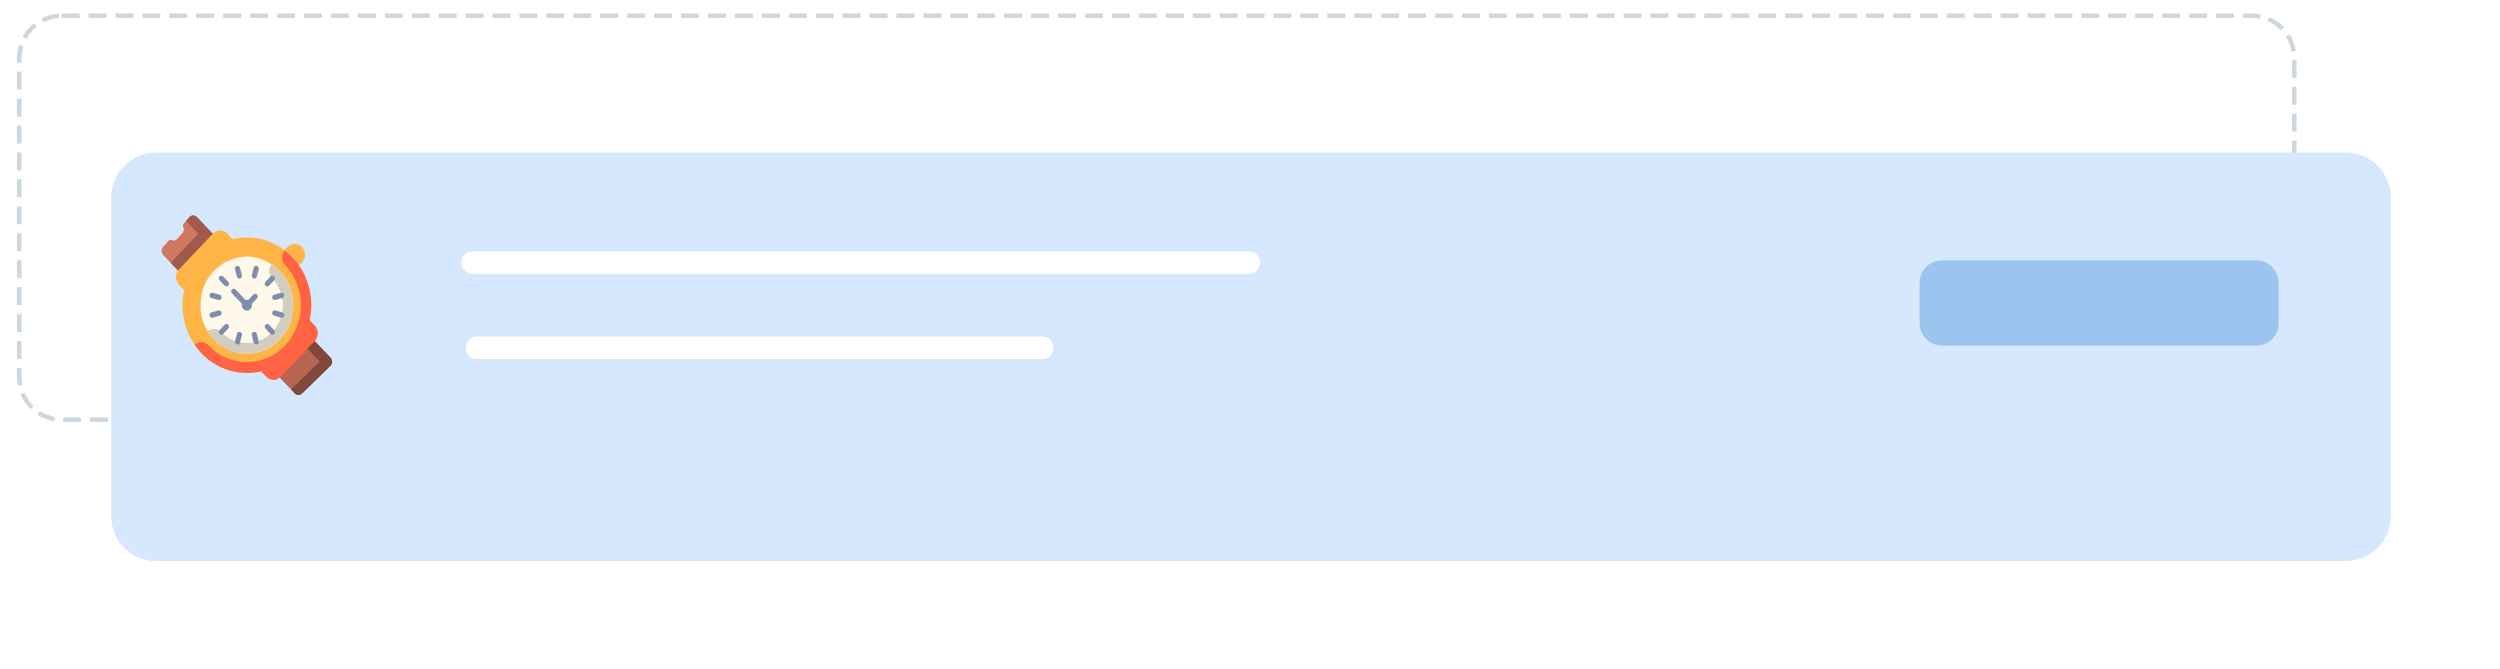 <svg width="557" height="149" viewBox="0 0 557 149" fill="none" xmlns="http://www.w3.org/2000/svg">
<g filter="url(#filter0_d_1_3072)">
<path d="M13.734 1.997H17.734V2.997H13.734V1.997ZM19.734 1.997H23.734V2.997H19.734V1.997ZM25.734 1.997H29.734V2.997H25.734V1.997ZM31.734 1.997H35.734V2.997H31.734V1.997ZM37.734 1.997H41.734V2.997H37.734V1.997ZM43.734 1.997H47.734V2.997H43.734V1.997ZM49.734 1.997H53.734V2.997H49.734V1.997ZM55.734 1.997H59.734V2.997H55.734V1.997ZM61.734 1.997H65.734V2.997H61.734V1.997ZM67.734 1.997H71.734V2.997H67.734V1.997ZM73.734 1.997H77.734V2.997H73.734V1.997ZM79.734 1.997H83.734V2.997H79.734V1.997ZM85.734 1.997H89.734V2.997H85.734V1.997ZM91.734 1.997H95.734V2.997H91.734V1.997ZM97.734 1.997H101.734V2.997H97.734V1.997ZM103.734 1.997H107.734V2.997H103.734V1.997ZM109.734 1.997H113.734V2.997H109.734V1.997ZM115.734 1.997H119.734V2.997H115.734V1.997ZM121.734 1.997H125.734V2.997H121.734V1.997ZM127.734 1.997H131.734V2.997H127.734V1.997ZM133.734 1.997H137.734V2.997H133.734V1.997ZM139.734 1.997H143.734V2.997H139.734V1.997ZM145.734 1.997H149.734V2.997H145.734V1.997ZM151.734 1.997H155.734V2.997H151.734V1.997ZM157.734 1.997H161.734V2.997H157.734V1.997ZM163.734 1.997H167.734V2.997H163.734V1.997ZM169.734 1.997H173.734V2.997H169.734V1.997ZM175.734 1.997H179.734V2.997H175.734V1.997ZM181.734 1.997H185.734V2.997H181.734V1.997ZM187.734 1.997H191.734V2.997H187.734V1.997ZM193.734 1.997H197.734V2.997H193.734V1.997ZM199.734 1.997H203.734V2.997H199.734V1.997ZM205.734 1.997H209.734V2.997H205.734V1.997ZM211.734 1.997H215.734V2.997H211.734V1.997ZM217.734 1.997H221.734V2.997H217.734V1.997ZM223.734 1.997H227.734V2.997H223.734V1.997ZM229.734 1.997H233.734V2.997H229.734V1.997ZM235.734 1.997H239.734V2.997H235.734V1.997ZM241.734 1.997H245.734V2.997H241.734V1.997ZM247.734 1.997H251.734V2.997H247.734V1.997ZM253.734 1.997H257.734V2.997H253.734V1.997ZM259.734 1.997H263.734V2.997H259.734V1.997ZM265.734 1.997H269.734V2.997H265.734V1.997ZM271.734 1.997H275.734V2.997H271.734V1.997ZM277.734 1.997H281.734V2.997H277.734V1.997ZM283.734 1.997H287.734V2.997H283.734V1.997ZM289.734 1.997H293.734V2.997H289.734V1.997ZM295.734 1.997H299.734V2.997H295.734V1.997ZM301.734 1.997H305.734V2.997H301.734V1.997ZM307.734 1.997H311.734V2.997H307.734V1.997ZM313.734 1.997H317.734V2.997H313.734V1.997ZM319.734 1.997H323.734V2.997H319.734V1.997ZM325.734 1.997H329.734V2.997H325.734V1.997ZM331.734 1.997H335.734V2.997H331.734V1.997ZM337.734 1.997H341.734V2.997H337.734V1.997ZM343.734 1.997H347.734V2.997H343.734V1.997ZM349.734 1.997H353.734V2.997H349.734V1.997ZM355.734 1.997H359.734V2.997H355.734V1.997ZM361.734 1.997H365.734V2.997H361.734V1.997ZM367.734 1.997H371.734V2.997H367.734V1.997ZM373.734 1.997H377.734V2.997H373.734V1.997ZM379.734 1.997H383.734V2.997H379.734V1.997ZM385.734 1.997H389.734V2.997H385.734V1.997ZM391.734 1.997H395.734V2.997H391.734V1.997ZM397.734 1.997H401.734V2.997H397.734V1.997ZM403.734 1.997H407.734V2.997H403.734V1.997ZM409.734 1.997H413.734V2.997H409.734V1.997ZM415.734 1.997H419.734V2.997H415.734V1.997ZM421.734 1.997H425.734V2.997H421.734V1.997ZM427.734 1.997H431.734V2.997H427.734V1.997ZM433.734 1.997H437.734V2.997H433.734V1.997ZM439.734 1.997H443.734V2.997H439.734V1.997ZM445.734 1.997H449.734V2.997H445.734V1.997ZM451.734 1.997H455.734V2.997H451.734V1.997ZM457.734 1.997H461.734V2.997H457.734V1.997ZM463.734 1.997H467.734V2.997H463.734V1.997ZM469.734 1.997H473.734V2.997H469.734V1.997ZM475.734 1.997H479.734V2.997H475.734V1.997ZM481.734 1.997H485.734V2.997H481.734V1.997ZM487.734 1.997H491.734V2.997H487.734V1.997ZM493.734 1.997H497.734V2.997H493.734V1.997ZM499.734 1.997H501.729C501.74 1.997 501.75 1.998 501.763 1.997C501.769 1.997 501.775 1.997 501.781 1.997C501.788 1.997 501.794 1.998 501.802 1.998C501.809 1.998 501.817 1.997 501.824 1.998C501.829 1.998 501.835 1.998 501.841 1.998C501.846 1.998 501.851 1.999 501.856 1.998C501.867 1.998 501.878 1.995 501.888 1.999C501.894 1.999 501.899 1.999 501.905 1.999C501.91 1.999 501.915 1.999 501.92 1.999C501.926 1.999 501.931 1.999 501.936 1.999C501.942 2 501.946 1.998 501.952 2C501.957 2 501.964 1.998 501.968 2C501.973 2 501.979 2.002 501.984 2.001C501.989 2.001 501.995 2 502 2.001C502.005 2.001 502.011 2.004 502.016 2.001C502.021 2.002 502.026 2.002 502.031 2.002C502.036 2.002 502.042 2.002 502.047 2.002C502.057 2.003 502.068 2.003 502.078 2.003C502.078 2.003 502.079 2.003 502.078 2.003C502.638 2.023 503.188 2.089 503.72 2.198L503.52 3.178C502.934 3.058 502.332 2.997 501.729 2.997H499.734V1.997ZM505.625 2.795C506.862 3.326 507.97 4.102 508.888 5.062L508.166 5.754C507.326 4.876 506.339 4.19 505.231 3.714L505.625 2.795ZM510.119 6.635C510.384 7.055 510.62 7.496 510.822 7.956C510.822 7.955 510.822 7.956 510.822 7.956C510.824 7.96 510.826 7.966 510.828 7.97C510.83 7.975 510.832 7.98 510.834 7.984C510.838 7.993 510.843 8.003 510.847 8.013C510.849 8.017 510.851 8.022 510.853 8.027C510.855 8.032 510.857 8.036 510.859 8.041C510.859 8.041 510.859 8.042 510.859 8.041C510.861 8.046 510.863 8.051 510.865 8.055C510.865 8.055 510.865 8.056 510.865 8.056C510.869 8.065 510.873 8.075 510.877 8.084C510.877 8.084 510.877 8.084 510.877 8.085C510.881 8.094 510.885 8.103 510.889 8.112C510.889 8.113 510.889 8.113 510.89 8.114C510.891 8.118 510.893 8.122 510.895 8.127C510.895 8.127 510.895 8.127 510.895 8.127C510.897 8.132 510.899 8.136 510.901 8.141C510.901 8.141 510.901 8.142 510.902 8.142C510.903 8.147 510.905 8.151 510.907 8.155C510.907 8.155 510.907 8.156 510.907 8.156C510.909 8.16 510.911 8.164 510.912 8.168C510.913 8.17 510.913 8.171 510.914 8.172C510.915 8.176 510.917 8.179 510.918 8.183C510.919 8.184 510.919 8.185 510.92 8.186C510.921 8.189 510.923 8.193 510.924 8.197C510.925 8.198 510.925 8.199 510.926 8.2C510.927 8.204 510.929 8.208 510.93 8.212C510.931 8.213 510.931 8.213 510.931 8.214C510.933 8.218 510.934 8.221 510.936 8.225C510.936 8.227 510.937 8.228 510.937 8.229C510.939 8.233 510.94 8.237 510.942 8.24C510.942 8.241 510.943 8.242 510.943 8.243C510.944 8.247 510.946 8.25 510.947 8.254C510.948 8.255 510.948 8.257 510.949 8.258C510.95 8.261 510.952 8.265 510.953 8.269C510.954 8.27 510.954 8.271 510.954 8.272C510.956 8.275 510.957 8.279 510.958 8.282C510.959 8.283 510.96 8.285 510.96 8.287C510.962 8.29 510.963 8.294 510.964 8.297C510.965 8.299 510.965 8.3 510.966 8.301C510.967 8.304 510.969 8.307 510.97 8.311C510.97 8.312 510.971 8.314 510.972 8.316C510.973 8.319 510.975 8.323 510.976 8.326C510.976 8.327 510.977 8.328 510.977 8.33C510.979 8.333 510.98 8.336 510.981 8.339C510.982 8.341 510.982 8.343 510.983 8.344C510.984 8.347 510.985 8.35 510.986 8.353C510.987 8.355 510.988 8.357 510.989 8.359C510.99 8.362 510.991 8.364 510.992 8.367C510.993 8.369 510.994 8.372 510.994 8.373C510.995 8.376 510.996 8.379 510.997 8.382C510.998 8.384 510.999 8.385 511 8.388C511 8.389 511.001 8.39 511.001 8.392C511.008 8.408 511.014 8.424 511.02 8.441C511.021 8.442 511.021 8.444 511.022 8.446C511.025 8.454 511.028 8.463 511.032 8.471C511.032 8.472 511.032 8.473 511.033 8.474C511.034 8.478 511.035 8.482 511.037 8.486C511.037 8.487 511.038 8.488 511.038 8.489C511.039 8.491 511.04 8.495 511.042 8.498C511.042 8.5 511.043 8.501 511.043 8.503C511.045 8.507 511.047 8.511 511.048 8.515C511.048 8.516 511.048 8.516 511.049 8.517C511.05 8.52 511.051 8.524 511.052 8.528C511.053 8.529 511.054 8.53 511.054 8.532C511.055 8.535 511.056 8.537 511.057 8.541C511.058 8.543 511.059 8.545 511.059 8.547C511.06 8.549 511.061 8.551 511.062 8.553C511.063 8.556 511.064 8.559 511.065 8.561C511.066 8.564 511.066 8.566 511.067 8.568C511.068 8.571 511.069 8.573 511.07 8.575C511.071 8.578 511.072 8.581 511.073 8.584C511.074 8.586 511.074 8.588 511.075 8.59C511.076 8.593 511.077 8.595 511.078 8.598C511.079 8.6 511.08 8.602 511.08 8.604C511.081 8.607 511.083 8.611 511.084 8.614C511.084 8.615 511.085 8.617 511.086 8.619C511.087 8.622 511.088 8.625 511.089 8.629C511.09 8.63 511.09 8.632 511.091 8.633C511.092 8.636 511.093 8.64 511.094 8.643C511.095 8.645 511.095 8.646 511.096 8.647C511.097 8.651 511.098 8.655 511.099 8.658C511.1 8.659 511.1 8.66 511.101 8.662C511.102 8.665 511.103 8.668 511.104 8.672C511.105 8.674 511.105 8.675 511.106 8.677C511.107 8.68 511.108 8.683 511.109 8.687C511.11 8.688 511.11 8.69 511.111 8.691C511.112 8.695 511.113 8.698 511.115 8.701C511.115 8.703 511.116 8.704 511.116 8.705C511.117 8.709 511.118 8.713 511.12 8.716C511.12 8.717 511.121 8.719 511.121 8.72C511.122 8.723 511.124 8.727 511.125 8.73C511.125 8.732 511.126 8.733 511.126 8.735C511.127 8.739 511.129 8.742 511.13 8.746C511.13 8.747 511.13 8.747 511.131 8.748C511.132 8.752 511.134 8.756 511.135 8.76C511.135 8.761 511.135 8.762 511.136 8.763C511.137 8.767 511.138 8.771 511.14 8.775C511.14 8.776 511.141 8.777 511.141 8.778C511.142 8.781 511.143 8.785 511.144 8.788C511.145 8.79 511.146 8.792 511.146 8.794C511.147 8.797 511.148 8.801 511.149 8.804C511.15 8.805 511.15 8.806 511.151 8.807C511.152 8.811 511.153 8.815 511.154 8.819C511.155 8.82 511.155 8.821 511.156 8.822C511.157 8.826 511.158 8.829 511.159 8.833C511.16 8.834 511.16 8.835 511.16 8.836C511.162 8.84 511.163 8.843 511.164 8.847C511.165 8.849 511.165 8.85 511.165 8.851C511.167 8.855 511.168 8.859 511.169 8.863C511.169 8.864 511.169 8.864 511.17 8.864C511.171 8.869 511.172 8.873 511.174 8.878C511.174 8.878 511.174 8.879 511.174 8.879C511.176 8.884 511.177 8.887 511.179 8.892C511.179 8.893 511.179 8.893 511.179 8.894C511.181 8.898 511.182 8.902 511.183 8.906C511.184 8.907 511.184 8.909 511.184 8.91C511.186 8.913 511.187 8.918 511.188 8.921C511.188 8.922 511.188 8.923 511.189 8.924C511.19 8.927 511.191 8.932 511.193 8.936C511.193 8.937 511.193 8.938 511.194 8.939C511.195 8.943 511.196 8.947 511.198 8.951C511.198 8.951 511.198 8.952 511.198 8.952C511.199 8.956 511.201 8.961 511.202 8.965C511.202 8.966 511.203 8.967 511.203 8.968C511.204 8.972 511.206 8.976 511.207 8.98C511.207 8.981 511.207 8.981 511.207 8.981C511.208 8.986 511.21 8.99 511.211 8.995C511.211 8.995 511.212 8.995 511.212 8.996C511.215 9.005 511.218 9.015 511.22 9.024C511.221 9.025 511.221 9.025 511.221 9.026C511.239 9.084 511.256 9.142 511.273 9.2C511.273 9.201 511.273 9.201 511.273 9.201C511.276 9.211 511.279 9.22 511.282 9.23C511.283 9.235 511.285 9.24 511.286 9.244C511.286 9.245 511.286 9.245 511.286 9.246C511.287 9.25 511.288 9.253 511.289 9.257C511.29 9.259 511.29 9.26 511.291 9.261C511.292 9.266 511.293 9.269 511.294 9.273C511.294 9.274 511.294 9.275 511.295 9.276C511.296 9.28 511.297 9.284 511.298 9.288C511.298 9.289 511.299 9.29 511.299 9.291C511.3 9.295 511.301 9.3 511.302 9.303C511.302 9.304 511.303 9.305 511.303 9.305C511.304 9.31 511.305 9.314 511.306 9.318C511.307 9.319 511.307 9.32 511.307 9.321C511.308 9.325 511.31 9.329 511.311 9.334C511.311 9.334 511.311 9.335 511.311 9.335C511.312 9.34 511.313 9.344 511.315 9.348C511.315 9.349 511.315 9.35 511.315 9.35C511.316 9.355 511.318 9.36 511.319 9.364C511.319 9.364 511.319 9.364 511.319 9.365C511.32 9.369 511.321 9.373 511.323 9.378C511.323 9.379 511.323 9.38 511.323 9.381C511.324 9.384 511.326 9.388 511.327 9.393C511.327 9.394 511.327 9.395 511.327 9.396C511.329 9.4 511.329 9.403 511.331 9.407C511.331 9.408 511.331 9.41 511.332 9.411C511.333 9.414 511.333 9.418 511.334 9.422C511.335 9.424 511.335 9.425 511.336 9.426C511.336 9.43 511.337 9.433 511.338 9.436C511.339 9.438 511.339 9.44 511.34 9.442C511.341 9.445 511.341 9.448 511.342 9.452C511.343 9.453 511.343 9.455 511.344 9.456C511.344 9.46 511.345 9.464 511.346 9.467C511.347 9.468 511.347 9.47 511.347 9.471C511.348 9.475 511.349 9.479 511.35 9.482C511.351 9.484 511.351 9.486 511.351 9.487C511.352 9.49 511.353 9.493 511.354 9.496C511.354 9.498 511.355 9.501 511.355 9.503C511.356 9.506 511.357 9.509 511.358 9.512C511.358 9.513 511.359 9.515 511.359 9.517C511.36 9.521 511.361 9.524 511.362 9.527C511.362 9.529 511.362 9.53 511.363 9.532C511.364 9.535 511.365 9.539 511.365 9.542C511.366 9.544 511.366 9.546 511.367 9.548C511.367 9.551 511.368 9.553 511.369 9.557C511.37 9.559 511.37 9.561 511.371 9.563C511.371 9.566 511.372 9.569 511.373 9.572C511.373 9.574 511.374 9.575 511.374 9.577C511.375 9.58 511.376 9.584 511.377 9.588C511.377 9.589 511.377 9.591 511.378 9.592C511.379 9.595 511.38 9.599 511.381 9.603C511.381 9.604 511.381 9.605 511.381 9.606C511.382 9.61 511.383 9.614 511.384 9.617C511.385 9.619 511.385 9.621 511.385 9.623C511.386 9.627 511.387 9.63 511.388 9.633C511.388 9.634 511.388 9.636 511.389 9.637C511.39 9.641 511.391 9.644 511.391 9.648C511.392 9.65 511.392 9.651 511.392 9.653C511.393 9.656 511.394 9.66 511.395 9.664C511.396 9.665 511.396 9.666 511.396 9.668C511.397 9.671 511.398 9.675 511.398 9.678C511.399 9.681 511.4 9.683 511.4 9.686C511.401 9.688 511.402 9.691 511.402 9.694C511.403 9.696 511.403 9.699 511.404 9.702C511.405 9.704 511.405 9.706 511.406 9.709C511.406 9.711 511.407 9.714 511.407 9.716C511.408 9.719 511.409 9.721 511.409 9.724C511.411 9.733 511.414 9.742 511.416 9.752C511.416 9.753 511.416 9.753 511.416 9.754C511.421 9.775 511.426 9.795 511.43 9.816C511.43 9.817 511.43 9.818 511.431 9.819C511.433 9.828 511.435 9.837 511.437 9.846C511.437 9.848 511.437 9.849 511.438 9.85C511.44 9.86 511.442 9.869 511.444 9.878C511.446 9.888 511.448 9.899 511.45 9.909C511.454 9.93 511.459 9.951 511.463 9.971C511.489 10.096 511.512 10.222 511.533 10.348L510.546 10.511C510.349 9.317 509.921 8.193 509.274 7.17L510.119 6.635ZM510.667 12.341H511.667V16.341H510.667V12.341ZM510.667 18.341H511.667V22.341H510.667V18.341ZM510.667 24.341H511.667V28.341H510.667V24.341ZM510.667 30.341H511.667V34.341H510.667V30.341ZM510.667 36.341H511.667V40.341H510.667V36.341ZM510.667 42.341H511.667V46.341H510.667V42.341ZM510.667 48.341H511.667V52.341H510.667V48.341ZM510.667 54.341H511.667V58.341H510.667V54.341ZM510.667 60.341H511.667V64.341H510.667V60.341ZM510.667 66.341H511.667V70.341H510.667V66.341ZM510.667 72.341H511.667V76.341H510.667V72.341ZM510.667 78.341H511.667V82.341H510.667V78.341ZM510.588 84.205L511.579 84.337C511.544 84.596 511.5 84.851 511.447 85.104C511.446 85.109 511.445 85.113 511.444 85.117C511.443 85.118 511.443 85.119 511.443 85.12C511.442 85.123 511.442 85.126 511.441 85.13C511.44 85.132 511.44 85.134 511.44 85.136C511.439 85.139 511.438 85.142 511.438 85.145C511.437 85.147 511.437 85.149 511.436 85.151C511.436 85.154 511.435 85.156 511.435 85.159C511.434 85.162 511.433 85.164 511.433 85.167C511.432 85.169 511.432 85.172 511.431 85.174C511.431 85.177 511.43 85.179 511.429 85.182C511.429 85.184 511.429 85.186 511.428 85.188C511.427 85.192 511.427 85.195 511.426 85.198C511.426 85.199 511.425 85.201 511.425 85.202C511.424 85.206 511.423 85.21 511.423 85.213C511.422 85.215 511.422 85.216 511.422 85.218C511.421 85.222 511.42 85.225 511.419 85.229C511.419 85.23 511.418 85.231 511.418 85.232C511.417 85.236 511.416 85.24 511.415 85.245C511.415 85.245 511.415 85.246 511.415 85.247C511.414 85.252 511.413 85.256 511.412 85.261C511.412 85.26 511.412 85.261 511.412 85.261C511.411 85.266 511.409 85.271 511.408 85.276C511.408 85.277 511.408 85.277 511.408 85.277C511.403 85.297 511.399 85.318 511.394 85.338C511.279 85.819 511.13 86.286 510.949 86.737C510.949 86.738 510.948 86.739 510.948 86.74C510.946 86.744 510.945 86.748 510.943 86.752C510.943 86.753 510.942 86.754 510.942 86.755C510.941 86.758 510.939 86.762 510.938 86.765C510.937 86.767 510.936 86.769 510.936 86.771C510.934 86.774 510.933 86.777 510.932 86.78C510.931 86.781 510.931 86.783 510.93 86.784C510.929 86.787 510.927 86.79 510.926 86.794C510.925 86.796 510.925 86.798 510.924 86.8C510.923 86.802 510.921 86.805 510.92 86.808C510.919 86.81 510.918 86.813 510.918 86.815C510.917 86.817 510.916 86.819 510.915 86.822C510.914 86.824 510.913 86.827 510.912 86.829C510.911 86.832 510.91 86.834 510.909 86.836C510.908 86.839 510.906 86.841 510.906 86.844C510.905 86.846 510.904 86.848 510.903 86.85C510.902 86.853 510.901 86.855 510.9 86.858C510.899 86.86 510.898 86.862 510.897 86.864C510.896 86.867 510.895 86.87 510.893 86.873C510.893 86.875 510.892 86.876 510.892 86.878C510.89 86.881 510.889 86.883 510.888 86.886C510.887 86.888 510.886 86.89 510.885 86.892C510.884 86.895 510.883 86.898 510.882 86.901C510.881 86.903 510.88 86.904 510.88 86.906C510.878 86.909 510.877 86.912 510.875 86.916C510.875 86.917 510.874 86.918 510.874 86.92C510.872 86.924 510.871 86.927 510.869 86.93C510.869 86.931 510.868 86.932 510.868 86.933C510.866 86.937 510.865 86.941 510.863 86.945C510.863 86.945 510.863 86.946 510.862 86.947C510.693 87.343 510.499 87.725 510.282 88.093L509.421 87.585C510.035 86.543 510.428 85.406 510.588 84.205ZM508.358 89.035L509.102 89.703C508.705 90.144 508.271 90.549 507.803 90.913C507.795 90.919 507.787 90.925 507.779 90.931C507.779 90.932 507.778 90.932 507.778 90.932C507.77 90.938 507.762 90.945 507.754 90.95C507.754 90.95 507.753 90.951 507.753 90.951C507.745 90.957 507.738 90.963 507.73 90.969C507.729 90.969 507.729 90.97 507.728 90.971C507.72 90.976 507.713 90.982 507.706 90.987C507.705 90.989 507.704 90.989 507.703 90.99C507.695 90.995 507.688 91.001 507.681 91.006C507.68 91.007 507.679 91.008 507.678 91.008C507.671 91.014 507.664 91.019 507.656 91.025C507.655 91.026 507.654 91.027 507.653 91.028C507.646 91.032 507.639 91.038 507.632 91.043C507.631 91.044 507.629 91.045 507.628 91.046C507.621 91.051 507.614 91.056 507.607 91.062C507.605 91.063 507.604 91.064 507.603 91.065C507.596 91.07 507.589 91.075 507.582 91.08C507.58 91.081 507.578 91.083 507.576 91.084C507.57 91.089 507.563 91.094 507.557 91.098C507.555 91.1 507.552 91.102 507.55 91.103C507.544 91.108 507.537 91.112 507.531 91.117C507.529 91.119 507.527 91.12 507.524 91.122C507.518 91.126 507.512 91.131 507.506 91.135C507.503 91.137 507.501 91.138 507.499 91.14C507.493 91.145 507.487 91.149 507.481 91.153C507.478 91.155 507.476 91.157 507.473 91.159C507.468 91.163 507.462 91.167 507.457 91.171C507.453 91.173 507.451 91.175 507.448 91.177C507.442 91.181 507.437 91.184 507.432 91.188C507.429 91.19 507.425 91.193 507.422 91.195C507.417 91.198 507.412 91.202 507.407 91.205C507.403 91.208 507.4 91.21 507.396 91.213C507.392 91.216 507.387 91.219 507.382 91.223C507.377 91.226 507.372 91.23 507.367 91.233C507.364 91.236 507.361 91.238 507.357 91.24C507.352 91.244 507.346 91.248 507.341 91.252C507.338 91.254 507.335 91.256 507.332 91.257C507.326 91.261 507.321 91.265 507.314 91.27C507.312 91.271 507.31 91.273 507.307 91.275C507.302 91.278 507.295 91.283 507.289 91.287C507.287 91.288 507.285 91.29 507.282 91.292C507.276 91.296 507.269 91.3 507.263 91.305C507.261 91.306 507.26 91.307 507.258 91.308C507.251 91.313 507.244 91.318 507.236 91.323C507.236 91.323 507.235 91.323 507.235 91.323C506.815 91.605 506.373 91.856 505.911 92.072L505.488 91.165C506.58 90.654 507.546 89.938 508.358 89.035ZM503.794 91.756L504.026 92.729C503.619 92.826 503.201 92.898 502.776 92.943C502.771 92.944 502.765 92.947 502.76 92.944C502.754 92.945 502.748 92.943 502.743 92.946C502.737 92.947 502.732 92.947 502.727 92.948C502.703 92.95 502.678 92.952 502.653 92.955C502.648 92.955 502.643 92.956 502.637 92.956C502.632 92.956 502.627 92.957 502.621 92.957C502.616 92.959 502.61 92.959 502.604 92.959C502.603 92.959 502.603 92.959 502.602 92.959C502.582 92.961 502.563 92.963 502.543 92.964C502.538 92.965 502.533 92.965 502.528 92.966C502.523 92.966 502.518 92.966 502.512 92.966C502.506 92.968 502.501 92.967 502.496 92.968C502.49 92.969 502.484 92.969 502.479 92.969C502.464 92.969 502.449 92.971 502.435 92.972C502.429 92.972 502.424 92.973 502.419 92.973C502.413 92.974 502.408 92.974 502.402 92.975C502.397 92.975 502.391 92.976 502.385 92.976C502.38 92.976 502.374 92.977 502.369 92.977C502.363 92.977 502.357 92.978 502.352 92.978C502.337 92.982 502.323 92.979 502.309 92.981C502.303 92.981 502.298 92.981 502.293 92.982C502.287 92.982 502.281 92.982 502.276 92.982C502.27 92.983 502.265 92.983 502.259 92.983C502.253 92.984 502.248 92.985 502.242 92.984C502.236 92.984 502.23 92.985 502.225 92.985C502.217 92.985 502.209 92.986 502.201 92.986C502.195 92.987 502.189 92.987 502.183 92.987C502.177 92.987 502.171 92.987 502.165 92.988C502.159 92.987 502.154 92.988 502.148 92.989C502.142 92.989 502.137 92.989 502.131 92.99C502.126 92.99 502.12 92.99 502.114 92.99C502.108 92.99 502.102 92.991 502.096 92.99C502.088 92.991 502.081 92.991 502.073 92.991C502.067 92.992 502.061 92.992 502.055 92.992C502.05 92.992 502.044 92.993 502.038 92.992C502.032 92.993 502.026 92.993 502.021 92.993C502.015 92.994 502.009 92.993 502.003 92.993C501.998 92.994 501.992 92.994 501.986 92.994C501.979 92.995 501.971 92.995 501.964 92.994C501.958 92.995 501.951 92.995 501.945 92.995C501.939 92.995 501.933 92.995 501.927 92.995C501.922 92.995 501.916 92.996 501.91 92.996C501.904 92.996 501.898 92.996 501.892 92.996C501.886 92.996 501.881 92.997 501.875 92.996C501.869 92.996 501.863 92.996 501.858 92.996C501.851 92.996 501.843 92.999 501.836 92.997C501.829 92.997 501.823 92.996 501.817 92.997C501.81 92.997 501.804 92.996 501.798 92.997C501.792 92.997 501.787 92.997 501.781 92.997C501.775 92.997 501.769 92.997 501.763 92.997C501.757 92.998 501.752 92.998 501.746 92.997C501.74 92.997 501.734 92.997 501.729 92.997H500.047V91.997H501.729C502.427 91.997 503.122 91.916 503.794 91.756ZM494.047 91.997H498.047V92.997H494.047V91.997ZM488.047 91.997H492.047V92.997H488.047V91.997ZM482.047 91.997H486.047V92.997H482.047V91.997ZM476.047 91.997H480.047V92.997H476.047V91.997ZM470.047 91.997H474.047V92.997H470.047V91.997ZM464.047 91.997H468.047V92.997H464.047V91.997ZM458.047 91.997H462.047V92.997H458.047V91.997ZM452.047 91.997H456.047V92.997H452.047V91.997ZM446.047 91.997H450.047V92.997H446.047V91.997ZM440.047 91.997H444.047V92.997H440.047V91.997ZM434.047 91.997H438.047V92.997H434.047V91.997ZM428.047 91.997H432.047V92.997H428.047V91.997ZM422.047 91.997H426.047V92.997H422.047V91.997ZM416.047 91.997H420.047V92.997H416.047V91.997ZM410.047 91.997H414.047V92.997H410.047V91.997ZM404.047 91.997H408.047V92.997H404.047V91.997ZM398.047 91.997H402.047V92.997H398.047V91.997ZM392.047 91.997H396.047V92.997H392.047V91.997ZM386.047 91.997H390.047V92.997H386.047V91.997ZM380.047 91.997H384.047V92.997H380.047V91.997ZM374.047 91.997H378.047V92.997H374.047V91.997ZM368.047 91.997H372.047V92.997H368.047V91.997ZM362.047 91.997H366.047V92.997H362.047V91.997ZM356.047 91.997H360.047V92.997H356.047V91.997ZM350.047 91.997H354.047V92.997H350.047V91.997ZM344.047 91.997H348.047V92.997H344.047V91.997ZM338.047 91.997H342.047V92.997H338.047V91.997ZM332.047 91.997H336.047V92.997H332.047V91.997ZM326.047 91.997H330.047V92.997H326.047V91.997ZM320.047 91.997H324.047V92.997H320.047V91.997ZM314.047 91.997H318.047V92.997H314.047V91.997ZM308.047 91.997H312.047V92.997H308.047V91.997ZM302.047 91.997H306.047V92.997H302.047V91.997ZM296.047 91.997H300.047V92.997H296.047V91.997ZM290.047 91.997H294.047V92.997H290.047V91.997ZM284.047 91.997H288.047V92.997H284.047V91.997ZM278.047 91.997H282.047V92.997H278.047V91.997ZM272.047 91.997H276.047V92.997H272.047V91.997ZM266.047 91.997H270.047V92.997H266.047V91.997ZM260.047 91.997H264.047V92.997H260.047V91.997ZM254.047 91.997H258.047V92.997H254.047V91.997ZM248.047 91.997H252.047V92.997H248.047V91.997ZM242.047 91.997H246.047V92.997H242.047V91.997ZM236.047 91.997H240.047V92.997H236.047V91.997ZM230.047 91.997H234.047V92.997H230.047V91.997ZM224.047 91.997H228.047V92.997H224.047V91.997ZM218.047 91.997H222.047V92.997H218.047V91.997ZM212.047 91.997H216.047V92.997H212.047V91.997ZM206.047 91.997H210.047V92.997H206.047V91.997ZM200.047 91.997H204.047V92.997H200.047V91.997ZM194.047 91.997H198.047V92.997H194.047V91.997ZM188.047 91.997H192.047V92.997H188.047V91.997ZM182.047 91.997H186.047V92.997H182.047V91.997ZM176.047 91.997H180.047V92.997H176.047V91.997ZM170.047 91.997H174.047V92.997H170.047V91.997ZM164.047 91.997H168.047V92.997H164.047V91.997ZM158.047 91.997H162.047V92.997H158.047V91.997ZM152.047 91.997H156.047V92.997H152.047V91.997ZM146.047 91.997H150.047V92.997H146.047V91.997ZM140.047 91.997H144.047V92.997H140.047V91.997ZM134.047 91.997H138.047V92.997H134.047V91.997ZM128.047 91.997H132.047V92.997H128.047V91.997ZM122.047 91.997H126.047V92.997H122.047V91.997ZM116.047 91.997H120.047V92.997H116.047V91.997ZM110.047 91.997H114.047V92.997H110.047V91.997ZM104.047 91.997H108.047V92.997H104.047V91.997ZM98.047 91.997H102.047V92.997H98.047V91.997ZM92.047 91.997H96.047V92.997H92.047V91.997ZM86.047 91.997H90.047V92.997H86.047V91.997ZM80.047 91.997H84.047V92.997H80.047V91.997ZM74.047 91.997H78.047V92.997H74.047V91.997ZM68.047 91.997H72.047V92.997H68.047V91.997ZM62.047 91.997H66.047V92.997H62.047V91.997ZM56.047 91.997H60.047V92.997H56.047V91.997ZM50.047 91.997H54.047V92.997H50.047V91.997ZM44.047 91.997H48.047V92.997H44.047V91.997ZM38.047 91.997H42.047V92.997H38.047V91.997ZM32.047 91.997H36.047V92.997H32.047V91.997ZM26.047 91.997H30.047V92.997H26.047V91.997ZM20.047 91.997H24.047V92.997H20.047V91.997ZM14.047 91.997H18.047V92.997H14.047V91.997ZM8.899 90.569C9.916 91.228 11.034 91.666 12.223 91.869L12.055 92.855C11.898 92.828 11.742 92.798 11.587 92.763C11.583 92.765 11.577 92.761 11.572 92.76C11.568 92.76 11.562 92.757 11.558 92.757C11.553 92.756 11.547 92.755 11.542 92.753C11.537 92.753 11.532 92.751 11.527 92.75C11.522 92.75 11.517 92.748 11.511 92.746C11.507 92.745 11.502 92.745 11.497 92.743C11.492 92.742 11.486 92.741 11.482 92.74C11.476 92.739 11.472 92.738 11.467 92.736C11.462 92.735 11.457 92.734 11.452 92.733C11.448 92.732 11.444 92.73 11.439 92.73C11.435 92.729 11.429 92.728 11.426 92.726C11.421 92.725 11.417 92.726 11.412 92.723C10.699 92.552 10.015 92.302 9.37 91.985C9.298 91.949 9.227 91.913 9.156 91.876C9.156 91.876 9.156 91.876 9.156 91.876C9.152 91.874 9.149 91.872 9.145 91.87C9.144 91.869 9.143 91.869 9.142 91.868C9.139 91.867 9.137 91.866 9.134 91.865C9.13 91.862 9.126 91.86 9.121 91.858C9.119 91.857 9.117 91.855 9.114 91.854C9.112 91.853 9.11 91.852 9.108 91.851C9.104 91.848 9.099 91.845 9.095 91.844C9.092 91.842 9.09 91.841 9.087 91.84C9.085 91.839 9.083 91.838 9.082 91.837C9.079 91.835 9.076 91.834 9.074 91.832C9.072 91.831 9.07 91.83 9.068 91.829C9.065 91.828 9.063 91.826 9.06 91.825C9.058 91.824 9.057 91.823 9.055 91.822C9.052 91.82 9.05 91.819 9.047 91.818C9.045 91.817 9.043 91.816 9.041 91.815C9.037 91.813 9.032 91.81 9.028 91.808C9.025 91.806 9.022 91.805 9.02 91.803C9.018 91.802 9.016 91.802 9.015 91.8C9.012 91.799 9.009 91.797 9.006 91.796C9.005 91.795 9.003 91.794 9.002 91.794C8.999 91.792 8.996 91.79 8.993 91.788C8.991 91.787 8.99 91.787 8.988 91.786C8.985 91.784 8.982 91.782 8.979 91.781C8.978 91.781 8.976 91.779 8.975 91.778C8.972 91.777 8.969 91.775 8.966 91.774C8.964 91.773 8.963 91.772 8.962 91.771C8.958 91.77 8.955 91.768 8.952 91.766C8.951 91.765 8.95 91.765 8.949 91.764C8.945 91.762 8.942 91.76 8.939 91.758C8.937 91.758 8.936 91.757 8.935 91.757C8.931 91.755 8.928 91.753 8.925 91.751C8.924 91.75 8.923 91.75 8.922 91.749C8.918 91.747 8.915 91.745 8.911 91.743C8.91 91.743 8.91 91.742 8.909 91.742C8.905 91.74 8.901 91.737 8.897 91.735C8.897 91.736 8.896 91.735 8.897 91.735C8.893 91.733 8.888 91.73 8.884 91.728C8.883 91.728 8.882 91.727 8.882 91.727C8.878 91.725 8.874 91.722 8.87 91.72C8.87 91.72 8.869 91.72 8.869 91.719C8.865 91.718 8.861 91.715 8.857 91.713C8.856 91.713 8.856 91.712 8.855 91.712C8.847 91.707 8.838 91.702 8.829 91.697C8.83 91.697 8.829 91.697 8.829 91.697C8.669 91.605 8.51 91.508 8.355 91.408L8.899 90.569ZM5.49 86.485C5.956 87.6 6.632 88.596 7.497 89.445L6.797 90.159C6.795 90.157 6.794 90.156 6.792 90.154C6.788 90.15 6.784 90.146 6.779 90.141C6.776 90.138 6.774 90.136 6.771 90.133C6.766 90.129 6.762 90.124 6.757 90.12C6.754 90.117 6.752 90.115 6.749 90.112C6.744 90.107 6.739 90.102 6.734 90.097C6.732 90.095 6.73 90.093 6.728 90.091C6.723 90.086 6.718 90.08 6.712 90.075C6.711 90.073 6.709 90.071 6.707 90.07C6.701 90.064 6.696 90.058 6.69 90.052C6.688 90.051 6.687 90.049 6.685 90.048C6.68 90.042 6.674 90.036 6.668 90.03C6.666 90.028 6.665 90.028 6.664 90.026C6.658 90.02 6.651 90.013 6.645 90.007C6.644 90.006 6.643 90.005 6.643 90.004C6.636 89.997 6.63 89.991 6.623 89.984C6.622 89.983 6.621 89.982 6.62 89.982C6.614 89.975 6.607 89.968 6.601 89.961C6.6 89.961 6.6 89.96 6.599 89.959C6.592 89.952 6.586 89.945 6.579 89.939C6.579 89.938 6.578 89.938 6.578 89.937C6.571 89.93 6.564 89.923 6.558 89.916C6.557 89.916 6.557 89.915 6.556 89.915C6.55 89.908 6.543 89.901 6.536 89.894C6.536 89.893 6.535 89.893 6.535 89.892C6.528 89.885 6.522 89.878 6.515 89.871C6.515 89.871 6.514 89.87 6.514 89.87C6.507 89.862 6.5 89.856 6.494 89.848C6.493 89.848 6.493 89.848 6.493 89.847C6.486 89.84 6.479 89.833 6.472 89.825C6.472 89.825 6.472 89.825 6.472 89.825C6.465 89.818 6.458 89.81 6.451 89.803C6.451 89.802 6.451 89.802 6.451 89.802C6.198 89.528 5.96 89.24 5.738 88.939C5.72 88.914 5.702 88.888 5.683 88.864C5.677 88.855 5.671 88.846 5.665 88.838C5.665 88.839 5.665 88.838 5.665 88.838C5.635 88.796 5.605 88.753 5.576 88.711C5.575 88.71 5.575 88.71 5.575 88.71C5.569 88.702 5.564 88.694 5.558 88.685C5.558 88.685 5.557 88.684 5.557 88.684C5.552 88.676 5.546 88.668 5.541 88.66C5.54 88.659 5.539 88.658 5.539 88.657C5.534 88.65 5.529 88.642 5.523 88.635C5.523 88.633 5.522 88.632 5.521 88.632C5.516 88.624 5.511 88.616 5.506 88.609C5.505 88.608 5.505 88.607 5.504 88.606C5.499 88.598 5.494 88.591 5.489 88.583C5.488 88.582 5.487 88.581 5.486 88.58C5.482 88.573 5.476 88.565 5.472 88.558C5.471 88.556 5.47 88.555 5.469 88.554C5.464 88.547 5.459 88.539 5.454 88.532C5.454 88.531 5.453 88.529 5.452 88.528C5.447 88.521 5.442 88.513 5.437 88.506C5.436 88.505 5.436 88.503 5.435 88.502C5.43 88.495 5.425 88.487 5.42 88.48C5.419 88.478 5.419 88.477 5.418 88.476C5.413 88.469 5.408 88.461 5.403 88.453C5.402 88.452 5.401 88.451 5.401 88.449C5.396 88.442 5.391 88.435 5.386 88.427C5.385 88.425 5.384 88.424 5.383 88.422C5.378 88.415 5.373 88.407 5.369 88.4C5.368 88.399 5.367 88.397 5.366 88.396C5.361 88.388 5.357 88.382 5.352 88.374C5.351 88.373 5.35 88.37 5.349 88.369C5.344 88.362 5.34 88.355 5.336 88.348C5.334 88.346 5.333 88.344 5.332 88.343C5.328 88.336 5.324 88.329 5.319 88.323C5.318 88.32 5.317 88.318 5.315 88.316C5.311 88.309 5.307 88.302 5.303 88.296C5.302 88.294 5.3 88.292 5.299 88.29C5.295 88.283 5.291 88.277 5.287 88.27C5.285 88.267 5.284 88.265 5.282 88.263C5.278 88.256 5.275 88.25 5.271 88.244C5.269 88.241 5.268 88.239 5.266 88.237C5.262 88.23 5.259 88.224 5.255 88.218C5.253 88.215 5.252 88.212 5.25 88.21C5.246 88.203 5.242 88.197 5.238 88.19C5.237 88.188 5.236 88.186 5.234 88.184C5.23 88.177 5.226 88.171 5.222 88.164C5.221 88.162 5.219 88.159 5.218 88.157C5.214 88.15 5.21 88.144 5.206 88.137C5.205 88.135 5.203 88.132 5.202 88.13C5.198 88.123 5.194 88.117 5.19 88.111C5.189 88.108 5.187 88.104 5.185 88.101C5.181 88.095 5.177 88.089 5.174 88.082C5.172 88.08 5.171 88.077 5.169 88.075C5.166 88.069 5.162 88.062 5.158 88.055C5.156 88.052 5.155 88.049 5.153 88.047C5.149 88.04 5.145 88.034 5.142 88.027C5.14 88.025 5.139 88.022 5.137 88.02C5.134 88.013 5.13 88.007 5.126 88.001C5.125 87.998 5.123 87.995 5.121 87.992C5.118 87.986 5.114 87.98 5.111 87.974C5.109 87.971 5.108 87.969 5.106 87.966C5.103 87.959 5.099 87.953 5.096 87.947C5.094 87.944 5.092 87.941 5.091 87.938C5.087 87.932 5.084 87.927 5.081 87.92C5.079 87.917 5.077 87.914 5.075 87.911C5.072 87.906 5.069 87.9 5.066 87.894C5.064 87.89 5.062 87.887 5.06 87.884C5.057 87.878 5.054 87.872 5.05 87.866C5.049 87.863 5.047 87.86 5.045 87.857C5.042 87.851 5.039 87.845 5.036 87.84C5.034 87.836 5.032 87.833 5.03 87.829C5.027 87.823 5.024 87.818 5.02 87.812C5.018 87.808 5.016 87.804 5.014 87.8C5.011 87.795 5.008 87.79 5.006 87.785C5.003 87.781 5.001 87.777 4.999 87.773C4.996 87.767 4.993 87.762 4.99 87.757C4.988 87.753 4.986 87.749 4.984 87.745C4.981 87.74 4.979 87.735 4.976 87.729C4.974 87.725 4.971 87.721 4.969 87.718C4.966 87.712 4.963 87.706 4.96 87.7C4.958 87.697 4.957 87.694 4.955 87.69C4.952 87.684 4.949 87.678 4.946 87.673C4.944 87.67 4.942 87.666 4.94 87.662C4.937 87.656 4.934 87.65 4.93 87.644C4.929 87.641 4.927 87.638 4.926 87.635C4.923 87.629 4.919 87.622 4.916 87.616C4.914 87.613 4.913 87.611 4.912 87.608C4.908 87.601 4.905 87.594 4.902 87.588C4.9 87.586 4.899 87.583 4.897 87.58C4.894 87.573 4.891 87.567 4.887 87.561C4.886 87.558 4.885 87.555 4.883 87.552C4.88 87.546 4.877 87.539 4.873 87.533C4.872 87.53 4.871 87.528 4.869 87.525C4.866 87.518 4.863 87.511 4.859 87.505C4.858 87.502 4.857 87.5 4.855 87.497C4.852 87.49 4.849 87.484 4.845 87.477C4.844 87.474 4.843 87.471 4.842 87.469C4.838 87.462 4.834 87.455 4.831 87.448C4.83 87.446 4.829 87.444 4.828 87.442C4.824 87.434 4.82 87.427 4.817 87.419C4.816 87.417 4.815 87.415 4.814 87.413C4.81 87.406 4.806 87.398 4.803 87.39C4.802 87.388 4.801 87.386 4.8 87.384C4.796 87.376 4.792 87.368 4.788 87.361C4.787 87.359 4.787 87.358 4.786 87.356C4.782 87.348 4.778 87.34 4.775 87.332C4.774 87.331 4.773 87.329 4.772 87.328C4.769 87.32 4.765 87.312 4.761 87.304C4.76 87.302 4.76 87.301 4.759 87.3C4.755 87.292 4.751 87.283 4.748 87.276C4.747 87.274 4.746 87.273 4.746 87.271C4.742 87.263 4.738 87.255 4.734 87.247C4.734 87.246 4.733 87.244 4.733 87.243C4.729 87.235 4.725 87.227 4.721 87.218C4.72 87.218 4.72 87.216 4.719 87.215C4.715 87.206 4.711 87.198 4.707 87.189C4.707 87.189 4.707 87.188 4.707 87.187C4.702 87.178 4.698 87.169 4.694 87.16C4.694 87.16 4.694 87.159 4.693 87.159C4.689 87.15 4.685 87.14 4.681 87.131C4.681 87.131 4.681 87.131 4.681 87.131C4.642 87.045 4.604 86.957 4.567 86.87L5.49 86.485ZM3.795 80.972H4.795V82.998C4.795 83.593 4.853 84.188 4.967 84.766L3.986 84.96C3.888 84.465 3.827 83.957 3.804 83.438C3.804 83.437 3.804 83.436 3.804 83.435C3.804 83.431 3.804 83.427 3.804 83.422C3.804 83.422 3.804 83.421 3.803 83.42C3.803 83.416 3.803 83.411 3.803 83.407C3.803 83.406 3.803 83.405 3.803 83.404C3.803 83.4 3.802 83.395 3.802 83.391C3.802 83.39 3.802 83.39 3.802 83.388C3.802 83.385 3.802 83.381 3.802 83.377C3.802 83.375 3.802 83.374 3.802 83.372C3.802 83.368 3.801 83.365 3.801 83.361C3.801 83.36 3.801 83.358 3.801 83.357C3.801 83.353 3.801 83.349 3.801 83.346C3.801 83.344 3.801 83.343 3.801 83.341C3.8 83.337 3.8 83.333 3.8 83.33C3.8 83.328 3.8 83.326 3.8 83.325C3.8 83.322 3.8 83.318 3.8 83.315C3.8 83.313 3.8 83.311 3.8 83.309C3.799 83.305 3.799 83.302 3.799 83.299C3.799 83.297 3.799 83.295 3.799 83.293C3.799 83.29 3.799 83.286 3.799 83.283C3.799 83.281 3.799 83.279 3.799 83.277C3.798 83.274 3.798 83.27 3.798 83.267C3.798 83.265 3.798 83.263 3.798 83.261C3.798 83.258 3.798 83.255 3.798 83.252C3.798 83.25 3.798 83.247 3.798 83.245C3.798 83.242 3.798 83.239 3.798 83.236C3.797 83.234 3.797 83.231 3.797 83.229C3.797 83.226 3.797 83.223 3.797 83.22C3.797 83.218 3.797 83.215 3.797 83.213C3.797 83.21 3.797 83.207 3.797 83.204C3.797 83.202 3.797 83.2 3.797 83.198C3.797 83.195 3.797 83.192 3.797 83.189C3.797 83.186 3.797 83.183 3.796 83.18C3.796 83.178 3.796 83.175 3.796 83.173C3.796 83.17 3.796 83.167 3.796 83.164C3.796 83.162 3.796 83.159 3.796 83.157C3.796 83.154 3.796 83.151 3.796 83.148C3.796 83.146 3.796 83.143 3.796 83.141C3.796 83.138 3.796 83.135 3.796 83.132C3.796 83.13 3.796 83.128 3.796 83.125C3.796 83.123 3.796 83.119 3.796 83.116C3.795 83.114 3.795 83.112 3.795 83.11C3.795 83.106 3.795 83.104 3.795 83.101C3.795 83.098 3.795 83.096 3.795 83.094C3.795 83.091 3.795 83.088 3.795 83.085C3.795 83.082 3.795 83.08 3.795 83.077C3.795 83.074 3.795 83.072 3.795 83.069C3.795 83.066 3.795 83.064 3.795 83.062C3.795 83.059 3.795 83.055 3.795 83.052C3.795 83.05 3.795 83.048 3.795 83.046C3.795 83.043 3.795 83.04 3.795 83.038C3.795 83.035 3.795 83.032 3.795 83.029C3.795 83.028 3.795 83.026 3.795 83.024C3.795 83.02 3.795 83.017 3.795 83.013C3.795 83.008 3.795 83.003 3.795 82.998V80.972ZM3.795 74.972H4.795V78.972H3.795V74.972ZM3.795 68.972H4.795V72.972H3.795V68.972ZM3.795 62.972H4.795V66.972H3.795V62.972ZM3.795 56.972H4.795V60.972H3.795V56.972ZM3.795 50.972H4.795V54.972H3.795V50.972ZM3.795 44.972H4.795V48.972H3.795V44.972ZM3.795 38.972H4.795V42.972H3.795V38.972ZM3.795 32.972H4.795V36.972H3.795V32.972ZM3.795 26.972H4.795V30.972H3.795V26.972ZM3.795 20.972H4.795V24.972H3.795V20.972ZM3.795 14.972H4.795V18.972H3.795V14.972ZM4.244 9.017L5.199 9.313C4.931 10.178 4.795 11.082 4.795 11.998V12.972H3.795V11.998C3.795 11.991 3.795 11.983 3.795 11.976C3.795 11.974 3.795 11.972 3.795 11.971C3.795 11.964 3.795 11.957 3.795 11.949C3.795 11.943 3.795 11.934 3.795 11.928C3.795 11.925 3.795 11.924 3.795 11.922C3.795 11.915 3.795 11.908 3.795 11.901C3.795 11.894 3.795 11.886 3.796 11.879C3.796 11.877 3.796 11.876 3.796 11.874C3.796 11.867 3.796 11.86 3.796 11.852C3.796 11.852 3.796 11.851 3.796 11.851C3.796 11.844 3.796 11.838 3.796 11.831C3.796 11.829 3.796 11.827 3.796 11.825C3.796 11.818 3.797 11.811 3.797 11.804C3.797 11.803 3.797 11.803 3.797 11.803C3.797 11.796 3.797 11.789 3.797 11.782C3.797 11.78 3.797 11.778 3.797 11.777C3.797 11.77 3.797 11.762 3.798 11.755C3.798 11.748 3.798 11.741 3.798 11.733C3.798 11.732 3.798 11.731 3.798 11.729C3.799 11.721 3.799 11.714 3.799 11.707C3.799 11.699 3.799 11.692 3.8 11.685C3.8 11.683 3.8 11.682 3.8 11.681C3.8 11.674 3.8 11.666 3.8 11.658C3.801 11.651 3.801 11.644 3.801 11.636C3.801 11.635 3.801 11.634 3.801 11.633C3.802 11.618 3.802 11.603 3.803 11.588C3.803 11.587 3.803 11.586 3.803 11.585C3.804 11.57 3.804 11.554 3.805 11.539C3.805 11.538 3.805 11.538 3.805 11.537C3.806 11.522 3.807 11.506 3.807 11.491C3.807 11.491 3.807 11.49 3.807 11.491C3.808 11.475 3.809 11.458 3.81 11.442C3.81 11.443 3.81 11.442 3.81 11.442C3.856 10.602 4.005 9.789 4.244 9.017ZM7.584 4.141L8.206 4.924C7.258 5.677 6.482 6.597 5.9 7.659L5.023 7.179C5.124 6.995 5.23 6.814 5.342 6.638C5.386 6.568 5.432 6.497 5.478 6.427C5.478 6.428 5.479 6.427 5.478 6.427C5.49 6.41 5.502 6.393 5.513 6.376C5.513 6.376 5.513 6.376 5.513 6.376C5.519 6.367 5.525 6.358 5.531 6.35C5.531 6.35 5.531 6.349 5.531 6.349C5.537 6.341 5.542 6.333 5.548 6.324C5.548 6.324 5.549 6.323 5.549 6.323C5.555 6.315 5.561 6.306 5.566 6.298C5.566 6.299 5.566 6.298 5.566 6.298C5.572 6.29 5.578 6.281 5.584 6.272C5.608 6.238 5.632 6.204 5.656 6.17C5.656 6.17 5.656 6.17 5.656 6.17C5.662 6.162 5.668 6.153 5.674 6.145C5.675 6.145 5.675 6.144 5.675 6.144C5.681 6.136 5.687 6.128 5.692 6.12C5.693 6.119 5.693 6.119 5.693 6.118C5.699 6.11 5.705 6.102 5.711 6.094C5.711 6.094 5.711 6.093 5.712 6.093C5.717 6.085 5.723 6.077 5.729 6.069C5.729 6.069 5.73 6.068 5.73 6.068C5.736 6.06 5.742 6.052 5.748 6.044C5.748 6.044 5.748 6.043 5.749 6.043C5.755 6.035 5.761 6.027 5.766 6.019C5.767 6.018 5.767 6.018 5.767 6.018C5.773 6.009 5.779 6.002 5.785 5.993C5.81 5.96 5.836 5.926 5.861 5.894C5.861 5.894 5.861 5.893 5.861 5.894C5.867 5.885 5.874 5.877 5.88 5.869C5.88 5.869 5.88 5.868 5.88 5.868C5.886 5.86 5.893 5.852 5.899 5.844C5.899 5.844 5.899 5.843 5.9 5.843C5.906 5.836 5.912 5.828 5.918 5.82C5.918 5.82 5.919 5.819 5.919 5.819C5.925 5.811 5.931 5.803 5.937 5.796C5.937 5.795 5.938 5.795 5.938 5.794C5.944 5.786 5.95 5.779 5.956 5.771C5.957 5.771 5.957 5.77 5.958 5.769C5.964 5.762 5.97 5.754 5.976 5.747C5.976 5.746 5.976 5.746 5.977 5.745C5.983 5.738 5.989 5.73 5.995 5.722C5.996 5.722 5.996 5.721 5.997 5.72C6.003 5.713 6.009 5.705 6.015 5.697C6.015 5.697 6.015 5.697 6.016 5.697C6.042 5.664 6.068 5.633 6.094 5.6C6.101 5.593 6.108 5.585 6.114 5.577C6.114 5.576 6.115 5.576 6.115 5.575C6.121 5.568 6.128 5.561 6.134 5.553C6.135 5.552 6.135 5.552 6.135 5.551C6.141 5.544 6.147 5.537 6.153 5.53C6.154 5.529 6.155 5.528 6.156 5.527C6.162 5.52 6.168 5.513 6.174 5.506C6.174 5.505 6.175 5.504 6.176 5.504C6.182 5.496 6.188 5.489 6.194 5.483C6.194 5.482 6.195 5.48 6.196 5.48C6.202 5.472 6.208 5.466 6.214 5.458C6.215 5.458 6.215 5.457 6.216 5.457C6.222 5.449 6.228 5.442 6.234 5.435C6.235 5.434 6.236 5.433 6.236 5.433C6.243 5.426 6.249 5.418 6.255 5.411C6.256 5.41 6.256 5.41 6.256 5.41C6.263 5.402 6.27 5.395 6.276 5.387C6.276 5.387 6.277 5.386 6.277 5.386C6.29 5.371 6.304 5.356 6.317 5.341C6.318 5.34 6.318 5.339 6.319 5.339C6.325 5.331 6.332 5.324 6.338 5.317C6.339 5.317 6.339 5.316 6.34 5.315C6.346 5.308 6.352 5.301 6.359 5.294C6.359 5.293 6.36 5.293 6.361 5.292C6.367 5.285 6.373 5.278 6.38 5.271C6.38 5.27 6.381 5.269 6.382 5.269C6.388 5.262 6.394 5.255 6.4 5.248C6.401 5.247 6.402 5.246 6.403 5.245C6.409 5.239 6.415 5.232 6.421 5.225C6.422 5.224 6.423 5.223 6.424 5.222C6.43 5.216 6.436 5.209 6.442 5.203C6.443 5.201 6.444 5.2 6.445 5.199C6.451 5.193 6.457 5.186 6.463 5.18C6.464 5.179 6.465 5.177 6.466 5.176C6.472 5.171 6.478 5.164 6.483 5.158C6.485 5.156 6.486 5.155 6.487 5.154C6.493 5.147 6.499 5.141 6.505 5.134C6.506 5.134 6.507 5.133 6.508 5.132C6.514 5.125 6.52 5.118 6.526 5.112C6.528 5.111 6.529 5.11 6.53 5.108C6.536 5.102 6.542 5.095 6.548 5.089C6.55 5.088 6.551 5.086 6.552 5.085C6.558 5.078 6.564 5.072 6.57 5.066C6.571 5.065 6.573 5.063 6.574 5.061C6.58 5.055 6.586 5.05 6.591 5.044C6.593 5.042 6.595 5.04 6.596 5.039C6.602 5.033 6.607 5.028 6.613 5.022C6.614 5.02 6.616 5.018 6.618 5.016C6.623 5.011 6.629 5.006 6.634 5C6.636 4.998 6.638 4.996 6.64 4.994C6.645 4.989 6.65 4.984 6.655 4.978C6.657 4.976 6.659 4.974 6.661 4.972C6.667 4.967 6.672 4.961 6.677 4.956C6.679 4.954 6.681 4.952 6.683 4.95C6.688 4.945 6.693 4.939 6.699 4.934C6.701 4.932 6.703 4.93 6.705 4.928C6.71 4.923 6.715 4.918 6.72 4.912C6.722 4.91 6.725 4.908 6.727 4.906C6.732 4.901 6.737 4.896 6.742 4.891C6.744 4.888 6.747 4.885 6.75 4.883C6.754 4.878 6.759 4.874 6.763 4.869C6.767 4.866 6.77 4.863 6.773 4.86C6.777 4.856 6.781 4.852 6.785 4.848C6.789 4.844 6.793 4.841 6.796 4.837C6.8 4.834 6.803 4.83 6.807 4.827C6.811 4.823 6.815 4.819 6.819 4.815C6.822 4.812 6.825 4.809 6.828 4.806C6.833 4.801 6.837 4.797 6.842 4.792C6.844 4.79 6.847 4.788 6.849 4.785C6.854 4.78 6.859 4.776 6.864 4.771C6.867 4.768 6.869 4.766 6.872 4.763C6.877 4.759 6.882 4.754 6.886 4.75C6.889 4.747 6.891 4.745 6.893 4.743C6.898 4.738 6.903 4.733 6.909 4.728C6.91 4.727 6.911 4.726 6.912 4.725C6.929 4.709 6.945 4.694 6.962 4.678C6.963 4.677 6.963 4.677 6.963 4.677C6.97 4.67 6.978 4.663 6.984 4.657C6.984 4.657 6.985 4.657 6.984 4.657C7.006 4.636 7.029 4.616 7.051 4.595C7.223 4.438 7.401 4.286 7.584 4.141ZM13.098 2.017L13.161 3.015C11.953 3.092 10.794 3.408 9.718 3.955L9.265 3.063C9.748 2.818 10.254 2.611 10.778 2.447C10.778 2.447 10.778 2.447 10.778 2.447C10.851 2.424 10.923 2.403 10.996 2.382C10.999 2.379 11.002 2.38 11.006 2.379C11.01 2.378 11.015 2.376 11.019 2.375C11.024 2.374 11.03 2.373 11.035 2.37C11.04 2.369 11.045 2.368 11.05 2.366C11.055 2.365 11.059 2.364 11.064 2.363C11.069 2.361 11.073 2.36 11.079 2.358C11.084 2.357 11.089 2.355 11.094 2.354C11.099 2.353 11.104 2.352 11.109 2.35C11.113 2.348 11.118 2.347 11.122 2.346C11.127 2.345 11.131 2.342 11.136 2.342C11.141 2.341 11.146 2.342 11.151 2.338C11.156 2.337 11.161 2.334 11.167 2.334C11.171 2.333 11.176 2.332 11.18 2.33C11.185 2.329 11.189 2.328 11.194 2.327C11.199 2.325 11.204 2.324 11.209 2.323C11.212 2.324 11.219 2.32 11.224 2.319C11.224 2.319 11.225 2.319 11.225 2.319C11.829 2.161 12.455 2.058 13.098 2.017Z" fill="#CDD7DF"/>
</g>
<g filter="url(#filter1_d_1_3072)">
<path d="M34.728 22H522.728C525.372 22.008 527.905 23.067 529.768 24.942C531.632 26.817 532.675 29.356 532.667 32V103C532.675 105.644 531.632 108.183 529.768 110.058C527.905 111.933 525.372 112.992 522.728 113H34.728C32.084 112.992 29.551 111.933 27.688 110.058C25.824 108.183 24.781 105.644 24.789 103V32C24.781 29.356 25.824 26.817 27.688 24.942C29.551 23.067 32.084 22.008 34.728 22Z" fill="url(#paint0_linear_1_3072)"/>
</g>
<path d="M278.23 56H105.27C103.889 56 102.77 57.119 102.77 58.5C102.77 59.881 103.889 61 105.27 61H278.23C279.611 61 280.73 59.881 280.73 58.5C280.73 57.119 279.611 56 278.23 56Z" fill="white"/>
<path d="M105.842 75H232.665C233.248 75.11 233.774 75.419 234.152 75.876C234.531 76.332 234.738 76.907 234.738 77.5C234.738 78.093 234.531 78.668 234.152 79.124C233.774 79.581 233.248 79.89 232.665 80H105.842C105.259 79.89 104.733 79.581 104.355 79.124C103.976 78.668 103.769 78.093 103.769 77.5C103.769 76.907 103.976 76.332 104.355 75.876C104.733 75.419 105.259 75.11 105.842 75Z" fill="white"/>
<path d="M502.67 58H432.69C429.929 58 427.69 60.239 427.69 63V72C427.69 74.761 429.929 77 432.69 77H502.67C505.431 77 507.67 74.761 507.67 72V63C507.67 60.239 505.431 58 502.67 58Z" fill="#9CC4EF"/>
<path d="M43.877 48.362C43.768 48.245 43.636 48.152 43.488 48.09C43.341 48.027 43.182 47.996 43.022 48C42.862 48.003 42.705 48.04 42.56 48.108C42.416 48.176 42.287 48.274 42.183 48.396L40.927 49.817C40.844 49.91 40.79 50.025 40.772 50.148C40.754 50.272 40.773 50.397 40.827 50.51C40.94 50.731 40.984 50.981 40.955 51.228C40.926 51.474 40.824 51.707 40.663 51.896L39.516 53.196C39.412 53.317 39.282 53.414 39.137 53.48C38.992 53.547 38.835 53.582 38.675 53.583C38.516 53.583 38.359 53.549 38.215 53.483C38.106 53.434 37.985 53.422 37.869 53.448C37.753 53.475 37.649 53.538 37.572 53.629L36.314 55.06C36.106 55.3 35.995 55.608 36.001 55.925C36.006 56.242 36.129 56.546 36.345 56.778L51.003 72.208L58.766 64.036L43.877 48.362Z" fill="#CE795F"/>
<path d="M43.877 48.362C43.768 48.245 43.636 48.152 43.488 48.09C43.341 48.027 43.182 47.996 43.022 48C42.862 48.003 42.705 48.04 42.56 48.108C42.416 48.176 42.287 48.274 42.183 48.396L41.453 49.225L44.169 52.084L38.027 58.549L40.598 61.255L48.361 53.083L43.877 48.362Z" fill="#A05A4B"/>
<path d="M73.656 79.708L58.767 64.035L51.004 72.207L65.662 87.637C65.766 87.748 65.891 87.838 66.029 87.9C66.168 87.962 66.319 87.996 66.471 87.999C66.623 88.002 66.774 87.974 66.915 87.918C67.057 87.861 67.185 87.776 67.293 87.669L73.627 81.496C73.863 81.26 73.999 80.942 74.004 80.608C74.009 80.274 73.885 79.951 73.656 79.708Z" fill="#B66652"/>
<path d="M58.767 64.035L57.145 65.742L71.213 80.552L64.839 86.772L65.661 87.638C65.765 87.749 65.89 87.839 66.028 87.901C66.168 87.963 66.317 87.997 66.47 88C66.622 88.003 66.773 87.975 66.914 87.918C67.056 87.862 67.184 87.777 67.292 87.67L73.627 81.496C73.862 81.261 73.998 80.943 74.004 80.61C74.01 80.278 73.886 79.955 73.659 79.712L58.767 64.035Z" fill="#81493B"/>
<path d="M64.056 55.053L63.387 55.769L65.949 59.889L67.299 58.468C67.731 58.004 67.971 57.394 67.971 56.76C67.971 56.127 67.731 55.517 67.299 55.053C67.092 54.83 66.841 54.652 66.562 54.531C66.283 54.409 65.982 54.346 65.677 54.346C65.373 54.346 65.072 54.409 64.793 54.531C64.514 54.652 64.263 54.83 64.056 55.053Z" fill="#FFB545"/>
<path d="M55 52.909C53.933 52.908 52.869 53.033 51.831 53.281L50.675 52.065C50.468 51.842 50.217 51.664 49.938 51.542C49.659 51.421 49.357 51.358 49.053 51.358C48.748 51.358 48.447 51.421 48.168 51.542C47.889 51.664 47.638 51.842 47.431 52.065L39.862 60.032C39.43 60.495 39.19 61.106 39.19 61.739C39.19 62.373 39.43 62.983 39.862 63.447L41.018 64.664C40.783 65.759 40.664 66.876 40.664 67.996C40.664 76.317 47.095 83.087 55 83.087C62.905 83.087 69.336 76.321 69.336 67.996C69.336 59.671 62.905 52.909 55 52.909Z" fill="#FFB545"/>
<path d="M70.138 72.552L68.984 71.338C69.22 70.24 69.339 69.119 69.339 67.996C69.354 65.637 68.825 63.307 67.793 61.186C66.76 59.066 65.253 57.211 63.388 55.768C63.015 56.238 62.823 56.826 62.846 57.425C62.869 58.025 63.106 58.596 63.515 59.036C65.778 61.472 67.037 64.674 67.037 67.999C67.037 71.325 65.778 74.527 63.515 76.963C62.426 78.132 61.108 79.065 59.643 79.703C58.178 80.34 56.598 80.669 55 80.669C53.402 80.669 51.822 80.34 50.357 79.703C48.892 79.065 47.574 78.132 46.485 76.963C46.09 76.538 45.543 76.285 44.963 76.26C44.383 76.234 43.816 76.439 43.385 76.828C44.665 78.739 46.393 80.309 48.418 81.4C50.443 82.491 52.704 83.072 55.004 83.09C56.073 83.09 57.139 82.965 58.179 82.716L59.327 83.935C59.534 84.158 59.785 84.336 60.064 84.457C60.343 84.579 60.645 84.642 60.949 84.642C61.253 84.642 61.555 84.579 61.834 84.457C62.113 84.336 62.364 84.158 62.571 83.935L70.14 75.968C70.572 75.504 70.812 74.893 70.812 74.259C70.811 73.626 70.57 73.015 70.138 72.552Z" fill="#FF6344"/>
<path d="M55 78.865C52.191 78.788 49.528 77.601 47.593 75.563C45.658 73.526 44.61 70.805 44.678 67.996C44.612 65.188 45.661 62.469 47.596 60.434C49.531 58.398 52.193 57.212 55 57.135C57.808 57.211 60.472 58.396 62.407 60.432C64.343 62.468 65.393 65.188 65.327 67.996C65.395 70.805 64.346 73.528 62.41 75.565C60.474 77.603 57.809 78.789 55 78.865Z" fill="#FFF9EB"/>
<path d="M60.505 58.813C60.153 59.283 59.977 59.863 60.009 60.45C60.04 61.037 60.277 61.594 60.677 62.025C62.185 63.649 63.023 65.784 63.023 68C63.023 70.217 62.185 72.352 60.677 73.976C59.951 74.755 59.072 75.377 58.096 75.803C57.119 76.228 56.065 76.447 55 76.447C53.935 76.447 52.881 76.228 51.904 75.803C50.928 75.377 50.049 74.755 49.323 73.976C48.936 73.558 48.402 73.307 47.834 73.273C47.265 73.239 46.706 73.426 46.272 73.795C47.163 75.323 48.436 76.594 49.966 77.484C51.496 78.372 53.231 78.849 55 78.866C57.81 78.79 60.475 77.603 62.411 75.566C64.347 73.528 65.395 70.806 65.327 67.996C65.34 66.187 64.906 64.403 64.065 62.801C63.224 61.199 62.001 59.829 60.505 58.813Z" fill="#D3CDBF"/>
<path d="M47.097 66.396L48.646 66.833C48.694 66.847 48.745 66.854 48.795 66.854C48.924 66.851 49.048 66.806 49.148 66.725C49.249 66.644 49.319 66.531 49.348 66.406C49.361 66.355 49.368 66.302 49.368 66.25C49.37 66.12 49.33 65.993 49.253 65.887C49.176 65.782 49.068 65.705 48.943 65.667L47.394 65.23C47.32 65.211 47.243 65.207 47.167 65.218C47.092 65.229 47.019 65.255 46.954 65.295C46.888 65.335 46.832 65.388 46.787 65.45C46.742 65.512 46.711 65.582 46.694 65.657C46.681 65.708 46.674 65.76 46.674 65.813C46.672 65.943 46.712 66.07 46.788 66.175C46.865 66.28 46.973 66.358 47.097 66.396Z" fill="#808DAF"/>
<path d="M46.692 70.343C46.721 70.468 46.791 70.581 46.892 70.662C46.992 70.743 47.116 70.788 47.245 70.791C47.295 70.791 47.346 70.784 47.394 70.77L48.943 70.333C49.068 70.295 49.176 70.218 49.253 70.112C49.33 70.007 49.37 69.88 49.368 69.75C49.368 69.697 49.361 69.645 49.348 69.594C49.331 69.519 49.3 69.449 49.255 69.387C49.21 69.325 49.154 69.272 49.088 69.232C49.023 69.192 48.95 69.166 48.875 69.155C48.799 69.144 48.722 69.148 48.648 69.167L47.099 69.604C46.974 69.642 46.866 69.719 46.789 69.824C46.712 69.93 46.672 70.057 46.674 70.187C46.674 70.239 46.68 70.292 46.692 70.343Z" fill="#808DAF"/>
<path d="M49.327 74.579C49.403 74.579 49.478 74.563 49.548 74.532C49.618 74.502 49.681 74.457 49.733 74.402L50.868 73.202C50.976 73.086 51.036 72.933 51.036 72.775C51.036 72.616 50.976 72.464 50.868 72.348C50.816 72.292 50.753 72.248 50.684 72.217C50.614 72.187 50.539 72.171 50.462 72.171C50.386 72.171 50.311 72.187 50.241 72.217C50.172 72.248 50.109 72.292 50.057 72.348L48.922 73.548C48.814 73.664 48.754 73.816 48.754 73.975C48.754 74.133 48.814 74.286 48.922 74.402C48.974 74.457 49.036 74.502 49.106 74.532C49.176 74.563 49.251 74.579 49.327 74.579Z" fill="#808DAF"/>
<path d="M50.865 62.796L49.727 61.596C49.675 61.54 49.612 61.496 49.543 61.465C49.473 61.435 49.398 61.419 49.322 61.419C49.245 61.419 49.17 61.435 49.1 61.465C49.031 61.496 48.968 61.54 48.916 61.596C48.808 61.712 48.748 61.864 48.748 62.023C48.748 62.181 48.808 62.334 48.916 62.45L50.051 63.65C50.103 63.706 50.166 63.75 50.235 63.781C50.305 63.811 50.38 63.827 50.456 63.827C50.533 63.827 50.608 63.811 50.678 63.781C50.748 63.75 50.81 63.706 50.862 63.65C50.971 63.534 51.031 63.382 51.032 63.223C51.032 63.065 50.973 62.912 50.865 62.796Z" fill="#808DAF"/>
<path d="M60.272 61.596L59.137 62.796C59.029 62.912 58.969 63.064 58.969 63.223C58.969 63.381 59.029 63.534 59.137 63.65C59.189 63.706 59.252 63.75 59.321 63.78C59.391 63.811 59.466 63.826 59.542 63.826C59.619 63.826 59.694 63.811 59.764 63.78C59.833 63.75 59.896 63.706 59.948 63.65L61.083 62.45C61.191 62.334 61.251 62.181 61.251 62.023C61.251 61.864 61.191 61.712 61.083 61.596C61.031 61.54 60.968 61.496 60.899 61.465C60.829 61.435 60.754 61.419 60.678 61.419C60.601 61.419 60.526 61.435 60.456 61.465C60.387 61.496 60.324 61.54 60.272 61.596Z" fill="#808DAF"/>
<path d="M56.527 59.681L56.112 61.311C56.099 61.362 56.092 61.414 56.092 61.467C56.09 61.597 56.13 61.724 56.207 61.829C56.284 61.934 56.392 62.012 56.517 62.05C56.565 62.064 56.616 62.071 56.666 62.071C56.795 62.068 56.919 62.023 57.019 61.942C57.12 61.861 57.19 61.748 57.219 61.623L57.634 59.993C57.647 59.942 57.654 59.889 57.654 59.837C57.661 59.694 57.615 59.554 57.524 59.444C57.433 59.334 57.304 59.262 57.162 59.242C57.02 59.222 56.877 59.257 56.759 59.338C56.642 59.419 56.559 59.541 56.527 59.681Z" fill="#808DAF"/>
<path d="M53.337 62.071C53.387 62.071 53.438 62.064 53.486 62.05C53.611 62.012 53.719 61.934 53.796 61.829C53.873 61.724 53.913 61.597 53.911 61.467C53.911 61.414 53.904 61.362 53.891 61.311L53.476 59.681C53.458 59.606 53.424 59.535 53.378 59.474C53.331 59.412 53.273 59.36 53.206 59.321C53.14 59.282 53.066 59.257 52.989 59.247C52.912 59.238 52.834 59.243 52.76 59.265C52.686 59.286 52.617 59.321 52.556 59.37C52.496 59.418 52.446 59.478 52.41 59.546C52.373 59.614 52.35 59.689 52.343 59.766C52.336 59.843 52.344 59.92 52.368 59.994L52.783 61.624C52.812 61.749 52.883 61.861 52.983 61.943C53.084 62.023 53.208 62.069 53.337 62.071Z" fill="#808DAF"/>
<path d="M59.947 72.353C59.895 72.297 59.832 72.253 59.763 72.222C59.693 72.192 59.618 72.176 59.541 72.176C59.465 72.176 59.39 72.192 59.32 72.222C59.251 72.253 59.188 72.297 59.136 72.353C59.028 72.469 58.968 72.621 58.968 72.78C58.968 72.938 59.028 73.091 59.136 73.207L60.271 74.407C60.323 74.463 60.386 74.507 60.455 74.537C60.525 74.568 60.6 74.583 60.676 74.583C60.753 74.583 60.828 74.568 60.898 74.537C60.967 74.507 61.03 74.463 61.082 74.407C61.19 74.291 61.25 74.138 61.25 73.98C61.25 73.821 61.19 73.669 61.082 73.553L59.947 72.353Z" fill="#808DAF"/>
<path d="M62.755 70.791C62.884 70.788 63.008 70.743 63.108 70.662C63.209 70.581 63.279 70.468 63.308 70.343C63.321 70.292 63.328 70.24 63.328 70.187C63.33 70.057 63.29 69.93 63.213 69.824C63.136 69.719 63.028 69.642 62.903 69.604L61.354 69.167C61.28 69.148 61.203 69.144 61.127 69.155C61.051 69.166 60.979 69.192 60.914 69.232C60.848 69.272 60.792 69.325 60.747 69.387C60.703 69.449 60.671 69.519 60.654 69.594C60.641 69.645 60.634 69.697 60.634 69.75C60.632 69.88 60.672 70.007 60.749 70.112C60.826 70.218 60.934 70.295 61.059 70.333L62.608 70.77C62.656 70.784 62.705 70.791 62.755 70.791Z" fill="#808DAF"/>
<path d="M61.206 66.853C61.256 66.853 61.306 66.846 61.355 66.832L62.903 66.396C63.053 66.349 63.179 66.246 63.254 66.108C63.33 65.97 63.349 65.808 63.308 65.657C63.291 65.582 63.26 65.512 63.215 65.45C63.17 65.388 63.114 65.335 63.048 65.295C62.983 65.255 62.91 65.229 62.835 65.218C62.759 65.207 62.682 65.211 62.608 65.23L61.059 65.667C60.925 65.711 60.81 65.8 60.735 65.919C60.659 66.038 60.627 66.18 60.645 66.32C60.662 66.46 60.728 66.59 60.83 66.687C60.932 66.784 61.065 66.843 61.206 66.853Z" fill="#808DAF"/>
<path d="M53.486 73.949C53.412 73.93 53.335 73.926 53.259 73.937C53.184 73.948 53.111 73.974 53.046 74.014C52.98 74.054 52.924 74.106 52.879 74.169C52.834 74.231 52.803 74.301 52.786 74.376L52.371 76.006C52.358 76.057 52.351 76.109 52.351 76.162C52.349 76.292 52.389 76.419 52.466 76.524C52.543 76.629 52.651 76.707 52.776 76.745C52.824 76.759 52.875 76.766 52.925 76.766C53.054 76.763 53.178 76.718 53.278 76.637C53.379 76.556 53.449 76.443 53.478 76.318L53.893 74.688C53.906 74.637 53.913 74.584 53.913 74.532C53.915 74.401 53.874 74.274 53.797 74.169C53.72 74.064 53.611 73.986 53.486 73.949Z" fill="#808DAF"/>
<path d="M56.527 76.319C56.556 76.444 56.626 76.557 56.727 76.638C56.827 76.719 56.951 76.764 57.08 76.767C57.13 76.767 57.181 76.76 57.229 76.746C57.353 76.708 57.462 76.63 57.539 76.525C57.616 76.42 57.656 76.293 57.654 76.163C57.654 76.11 57.647 76.058 57.634 76.007L57.219 74.377C57.202 74.302 57.17 74.232 57.126 74.17C57.081 74.108 57.025 74.055 56.959 74.015C56.894 73.975 56.822 73.949 56.746 73.938C56.67 73.927 56.593 73.931 56.519 73.95C56.395 73.988 56.286 74.065 56.209 74.17C56.132 74.275 56.092 74.403 56.094 74.533C56.094 74.585 56.101 74.638 56.114 74.689L56.527 76.319Z" fill="#808DAF"/>
<path d="M55.811 68.853C55.955 68.7 56.058 68.512 56.11 68.309C56.163 68.105 56.163 67.892 56.111 67.688L57.248 66.488C57.356 66.372 57.416 66.219 57.416 66.061C57.416 65.902 57.356 65.75 57.248 65.634C57.196 65.578 57.133 65.534 57.064 65.503C56.994 65.473 56.919 65.457 56.843 65.457C56.766 65.457 56.691 65.473 56.621 65.503C56.552 65.534 56.489 65.578 56.437 65.634L55.3 66.834C55.107 66.78 54.902 66.78 54.709 66.834L52.487 64.496C52.435 64.44 52.372 64.396 52.303 64.365C52.233 64.335 52.158 64.319 52.081 64.319C52.005 64.319 51.93 64.335 51.86 64.365C51.791 64.396 51.728 64.44 51.676 64.496C51.568 64.612 51.508 64.764 51.508 64.923C51.508 65.081 51.568 65.234 51.676 65.35L53.894 67.685C53.842 67.889 53.842 68.102 53.895 68.306C53.947 68.509 54.05 68.697 54.194 68.85C54.297 68.961 54.422 69.049 54.561 69.109C54.7 69.17 54.85 69.201 55.002 69.202C55.153 69.202 55.303 69.171 55.443 69.111C55.582 69.051 55.707 68.963 55.811 68.853Z" fill="#808DAF"/>
<defs>
<filter id="filter0_d_1_3072" x="0.795" y="-0.003" width="513.873" height="97.001" filterUnits="userSpaceOnUse" color-interpolation-filters="sRGB">
<feFlood flood-opacity="0" result="BackgroundImageFix"/>
<feColorMatrix in="SourceAlpha" type="matrix" values="0 0 0 0 0 0 0 0 0 0 0 0 0 0 0 0 0 0 127 0" result="hardAlpha"/>
<feOffset dy="1"/>
<feGaussianBlur stdDeviation="1.5"/>
<feColorMatrix type="matrix" values="0 0 0 0 0 0 0 0 0 0 0 0 0 0 0 0 0 0 0.071 0"/>
<feBlend mode="normal" in2="BackgroundImageFix" result="effect1_dropShadow_1_3072"/>
<feBlend mode="normal" in="SourceGraphic" in2="effect1_dropShadow_1_3072" result="shape"/>
</filter>
<filter id="filter1_d_1_3072" x="0.789" y="10" width="555.878" height="139" filterUnits="userSpaceOnUse" color-interpolation-filters="sRGB">
<feFlood flood-opacity="0" result="BackgroundImageFix"/>
<feColorMatrix in="SourceAlpha" type="matrix" values="0 0 0 0 0 0 0 0 0 0 0 0 0 0 0 0 0 0 127 0" result="hardAlpha"/>
<feOffset dy="12"/>
<feGaussianBlur stdDeviation="12"/>
<feColorMatrix type="matrix" values="0 0 0 0 0.537 0 0 0 0 0.537 0 0 0 0 0.537 0 0 0 0.09 0"/>
<feBlend mode="normal" in2="BackgroundImageFix" result="effect1_dropShadow_1_3072"/>
<feBlend mode="normal" in="SourceGraphic" in2="effect1_dropShadow_1_3072" result="shape"/>
</filter>
<linearGradient id="paint0_linear_1_3072" x1="278.728" y1="113" x2="278.728" y2="22" gradientUnits="userSpaceOnUse">
<stop stop-color="#D5E8FD"/>
<stop offset="1" stop-color="#D5E8FD"/>
</linearGradient>
</defs>
</svg>
